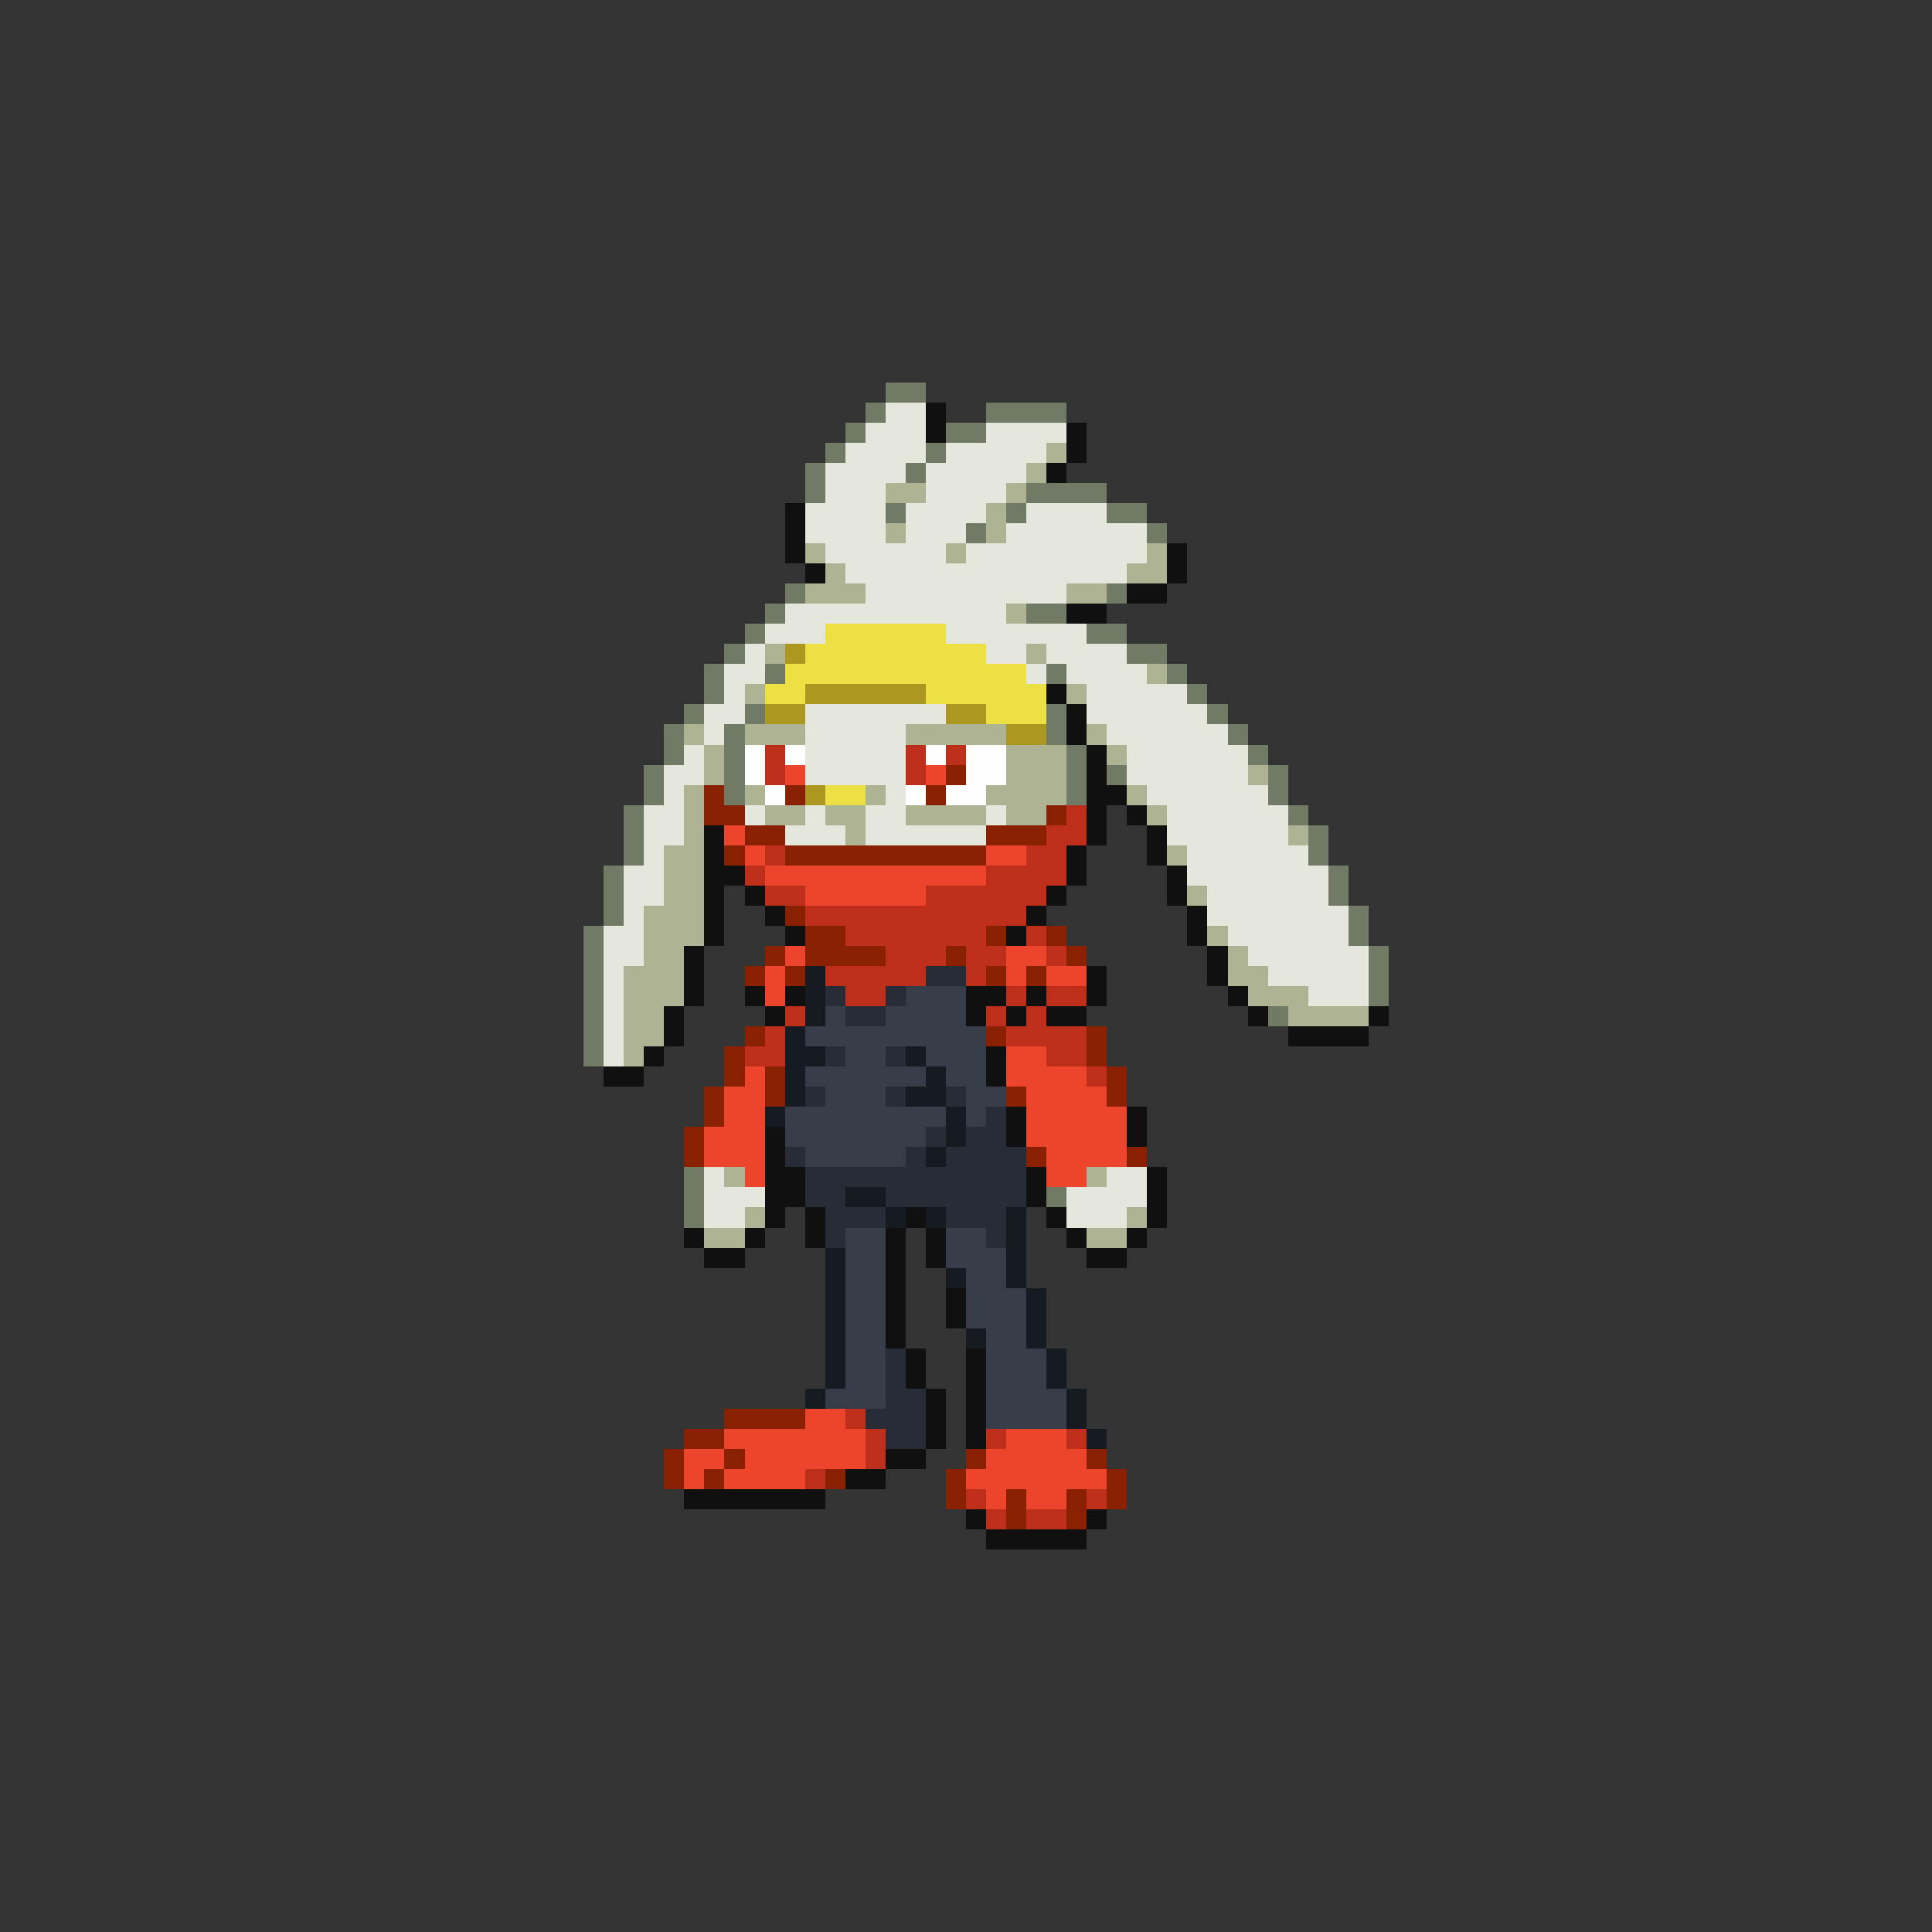 <svg xmlns="http://www.w3.org/2000/svg" viewBox="0 -0.5 96 96" shape-rendering="crispEdges">
<rect x="0" y="-0.5" width="96" height="96" fill="#333333" stroke="none"/>
<path stroke="#717a65" d="M44 19h2M43 20h1M49 20h4M42 21h1M47 21h2M41 22h1M46 22h1M40 23h1M45 23h1M40 24h1M51 24h4M44 25h1M50 25h1M55 25h2M48 26h1M57 26h1M39 29h1M55 29h1M38 30h1M51 30h2M37 31h1M54 31h2M36 32h1M56 32h2M35 33h1M38 33h1M52 33h1M58 33h1M35 34h1M59 34h1M34 35h1M37 35h1M52 35h1M60 35h1M33 36h1M36 36h1M52 36h1M61 36h1M33 37h1M36 37h1M53 37h1M62 37h1M32 38h1M36 38h1M53 38h1M55 38h1M63 38h1M32 39h1M36 39h1M53 39h1M63 39h1M31 40h1M64 40h1M31 41h1M65 41h1M31 42h1M65 42h1M30 43h1M66 43h1M30 44h1M66 44h1M30 45h1M67 45h1M29 46h1M67 46h1M29 47h1M68 47h1M29 48h1M68 48h1M29 49h1M68 49h1M29 50h1M63 50h1M29 51h1M29 52h1M34 58h1M34 59h1M52 59h1M34 60h1" />
<path stroke="#e6e7dc" d="M44 20h2M43 21h3M49 21h4M42 22h4M47 22h5M41 23h4M46 23h5M41 24h3M46 24h4M40 25h4M45 25h4M51 25h4M40 26h4M45 26h3M50 26h7M41 27h6M48 27h9M42 28h14M43 29h10M39 30h11M38 31h3M47 31h7M37 32h1M49 32h2M52 32h4M36 33h2M51 33h1M53 33h4M36 34h1M54 34h5M35 35h2M40 35h7M54 35h6M35 36h1M40 36h5M55 36h6M34 37h1M40 37h5M56 37h6M33 38h2M40 38h5M56 38h6M33 39h1M44 39h1M57 39h6M32 40h2M37 40h1M40 40h1M43 40h2M49 40h1M58 40h6M32 41h2M39 41h3M43 41h6M58 41h6M32 42h1M59 42h6M31 43h2M59 43h7M31 44h2M60 44h6M31 45h1M60 45h7M30 46h2M61 46h6M30 47h2M62 47h6M30 48h1M63 48h5M30 49h1M65 49h3M30 50h1M30 51h1M30 52h1M35 58h1M55 58h2M35 59h3M53 59h4M35 60h2M53 60h3" />
<path stroke="#101010" d="M46 20h1M46 21h1M53 21h1M53 22h1M52 23h1M39 25h1M39 26h1M39 27h1M58 27h1M40 28h1M58 28h1M56 29h2M53 30h2M52 34h1M53 35h1M53 36h1M54 37h1M54 38h1M54 39h2M54 40h1M56 40h1M35 41h1M54 41h1M57 41h1M35 42h1M53 42h1M57 42h1M35 43h2M53 43h1M58 43h1M35 44h1M37 44h1M52 44h1M58 44h1M35 45h1M38 45h1M51 45h1M59 45h1M35 46h1M39 46h1M50 46h1M59 46h1M34 47h1M60 47h1M34 48h1M54 48h1M60 48h1M34 49h1M37 49h1M39 49h1M48 49h2M51 49h1M54 49h1M61 49h1M33 50h1M38 50h1M48 50h1M50 50h1M52 50h2M62 50h1M68 50h1M33 51h1M64 51h4M32 52h1M49 52h1M30 53h2M49 53h1M50 55h1M56 55h1M38 56h1M50 56h1M56 56h1M38 57h1M38 58h2M51 58h1M57 58h1M38 59h2M51 59h1M57 59h1M38 60h1M40 60h1M45 60h1M52 60h1M57 60h1M34 61h1M37 61h1M40 61h1M44 61h1M46 61h1M53 61h1M56 61h1M35 62h2M44 62h1M46 62h1M54 62h2M44 63h1M44 64h1M47 64h1M44 65h1M47 65h1M44 66h1M45 67h1M48 67h1M45 68h1M48 68h1M46 69h1M48 69h1M46 70h1M48 70h1M46 71h1M48 71h1M44 72h2M42 73h2M34 74h7M48 75h1M54 75h1M49 76h5" />
<path stroke="#aeb394" d="M52 22h1M51 23h1M44 24h2M50 24h1M49 25h1M44 26h1M49 26h1M40 27h1M47 27h1M57 27h1M41 28h1M56 28h2M40 29h3M53 29h2M50 30h1M38 32h1M51 32h1M57 33h1M37 34h1M53 34h1M34 36h1M37 36h3M45 36h5M54 36h1M35 37h1M50 37h3M55 37h1M35 38h1M50 38h3M62 38h1M34 39h1M37 39h1M43 39h1M49 39h4M56 39h1M34 40h1M38 40h2M41 40h2M45 40h4M50 40h2M57 40h1M34 41h1M42 41h1M64 41h1M33 42h2M58 42h1M33 43h2M33 44h2M59 44h1M32 45h3M32 46h3M60 46h1M32 47h2M61 47h1M31 48h3M61 48h2M31 49h3M62 49h3M31 50h2M64 50h4M31 51h2M31 52h1M36 58h1M54 58h1M37 60h1M56 60h1M35 61h2M54 61h2" />
<path stroke="#ede045" d="M41 31h6M40 32h9M39 33h12M38 34h2M46 34h6M49 35h3M41 39h2" />
<path stroke="#ac9720" d="M39 32h1M40 34h6M38 35h2M47 35h2M50 36h2M40 39h1" />
<path stroke="#fefefe" d="M37 37h1M39 37h1M46 37h1M48 37h2M37 38h1M48 38h2M38 39h1M45 39h1M47 39h2" />
<path stroke="#be2f1b" d="M38 37h1M45 37h1M47 37h1M38 38h1M45 38h1M53 40h1M52 41h2M38 42h1M51 42h2M37 43h1M49 43h4M38 44h2M46 44h6M40 45h11M42 46h7M51 46h1M44 47h3M48 47h2M52 47h1M41 48h5M48 48h1M42 49h2M50 49h1M52 49h2M39 50h1M49 50h1M51 50h1M38 51h1M50 51h4M37 52h2M52 52h2M54 53h1M42 70h1M43 71h1M49 71h1M53 71h1M43 72h1M40 73h1M48 74h1M54 74h1M49 75h1M51 75h2" />
<path stroke="#ed442c" d="M39 38h1M46 38h1M36 41h1M37 42h1M49 42h2M38 43h11M40 44h6M39 47h1M50 47h2M38 48h1M50 48h1M52 48h2M38 49h1M50 52h2M37 53h1M50 53h4M36 54h2M51 54h4M36 55h2M51 55h5M35 56h3M51 56h5M35 57h3M52 57h4M37 58h1M52 58h2M40 70h2M36 71h7M50 71h3M34 72h2M37 72h6M49 72h5M34 73h1M36 73h4M48 73h7M49 74h1M51 74h2" />
<path stroke="#892001" d="M47 38h1M35 39h1M39 39h1M46 39h1M35 40h2M52 40h1M37 41h2M49 41h3M36 42h1M39 42h10M39 45h1M40 46h2M49 46h1M52 46h1M38 47h1M40 47h4M47 47h1M53 47h1M37 48h1M39 48h1M49 48h1M51 48h1M37 51h1M49 51h1M54 51h1M36 52h1M54 52h1M36 53h1M38 53h1M55 53h1M35 54h1M38 54h1M50 54h1M55 54h1M35 55h1M34 56h1M34 57h1M51 57h1M56 57h1M36 70h4M34 71h2M33 72h1M36 72h1M48 72h1M54 72h1M33 73h1M35 73h1M41 73h1M47 73h1M55 73h1M47 74h1M50 74h1M53 74h1M55 74h1M50 75h1M53 75h1" />
<path stroke="#161a21" d="M40 48h1M40 49h1M40 50h1M39 51h1M39 52h2M45 52h1M39 53h1M46 53h1M39 54h1M45 54h2M38 55h1M47 55h1M47 56h1M46 57h1M42 59h2M44 60h1M46 60h1M50 60h1M50 61h1M41 62h1M50 62h1M41 63h1M47 63h1M50 63h1M41 64h1M51 64h1M41 65h1M51 65h1M41 66h1M48 66h1M51 66h1M41 67h1M52 67h1M41 68h1M52 68h1M40 69h1M53 69h1M53 70h1M54 71h1" />
<path stroke="#272c36" d="M46 48h2M41 49h1M44 49h1M42 50h2M41 52h1M44 52h1M40 54h1M44 54h1M47 54h1M49 55h1M46 56h1M48 56h2M39 57h1M45 57h1M47 57h4M40 58h11M40 59h2M44 59h7M41 60h3M47 60h3M41 61h1M49 61h1M44 67h1M44 68h1M44 69h2M43 70h3M44 71h2" />
<path stroke="#363d49" d="M45 49h3M41 50h1M44 50h4M40 51h9M42 52h2M46 52h3M40 53h6M47 53h2M41 54h3M48 54h2M39 55h8M48 55h1M39 56h7M40 57h5M42 61h2M47 61h2M42 62h2M47 62h3M42 63h2M48 63h2M42 64h2M48 64h3M42 65h2M48 65h3M42 66h2M49 66h2M42 67h2M49 67h3M42 68h2M49 68h3M41 69h3M49 69h4M49 70h4" />
</svg>
